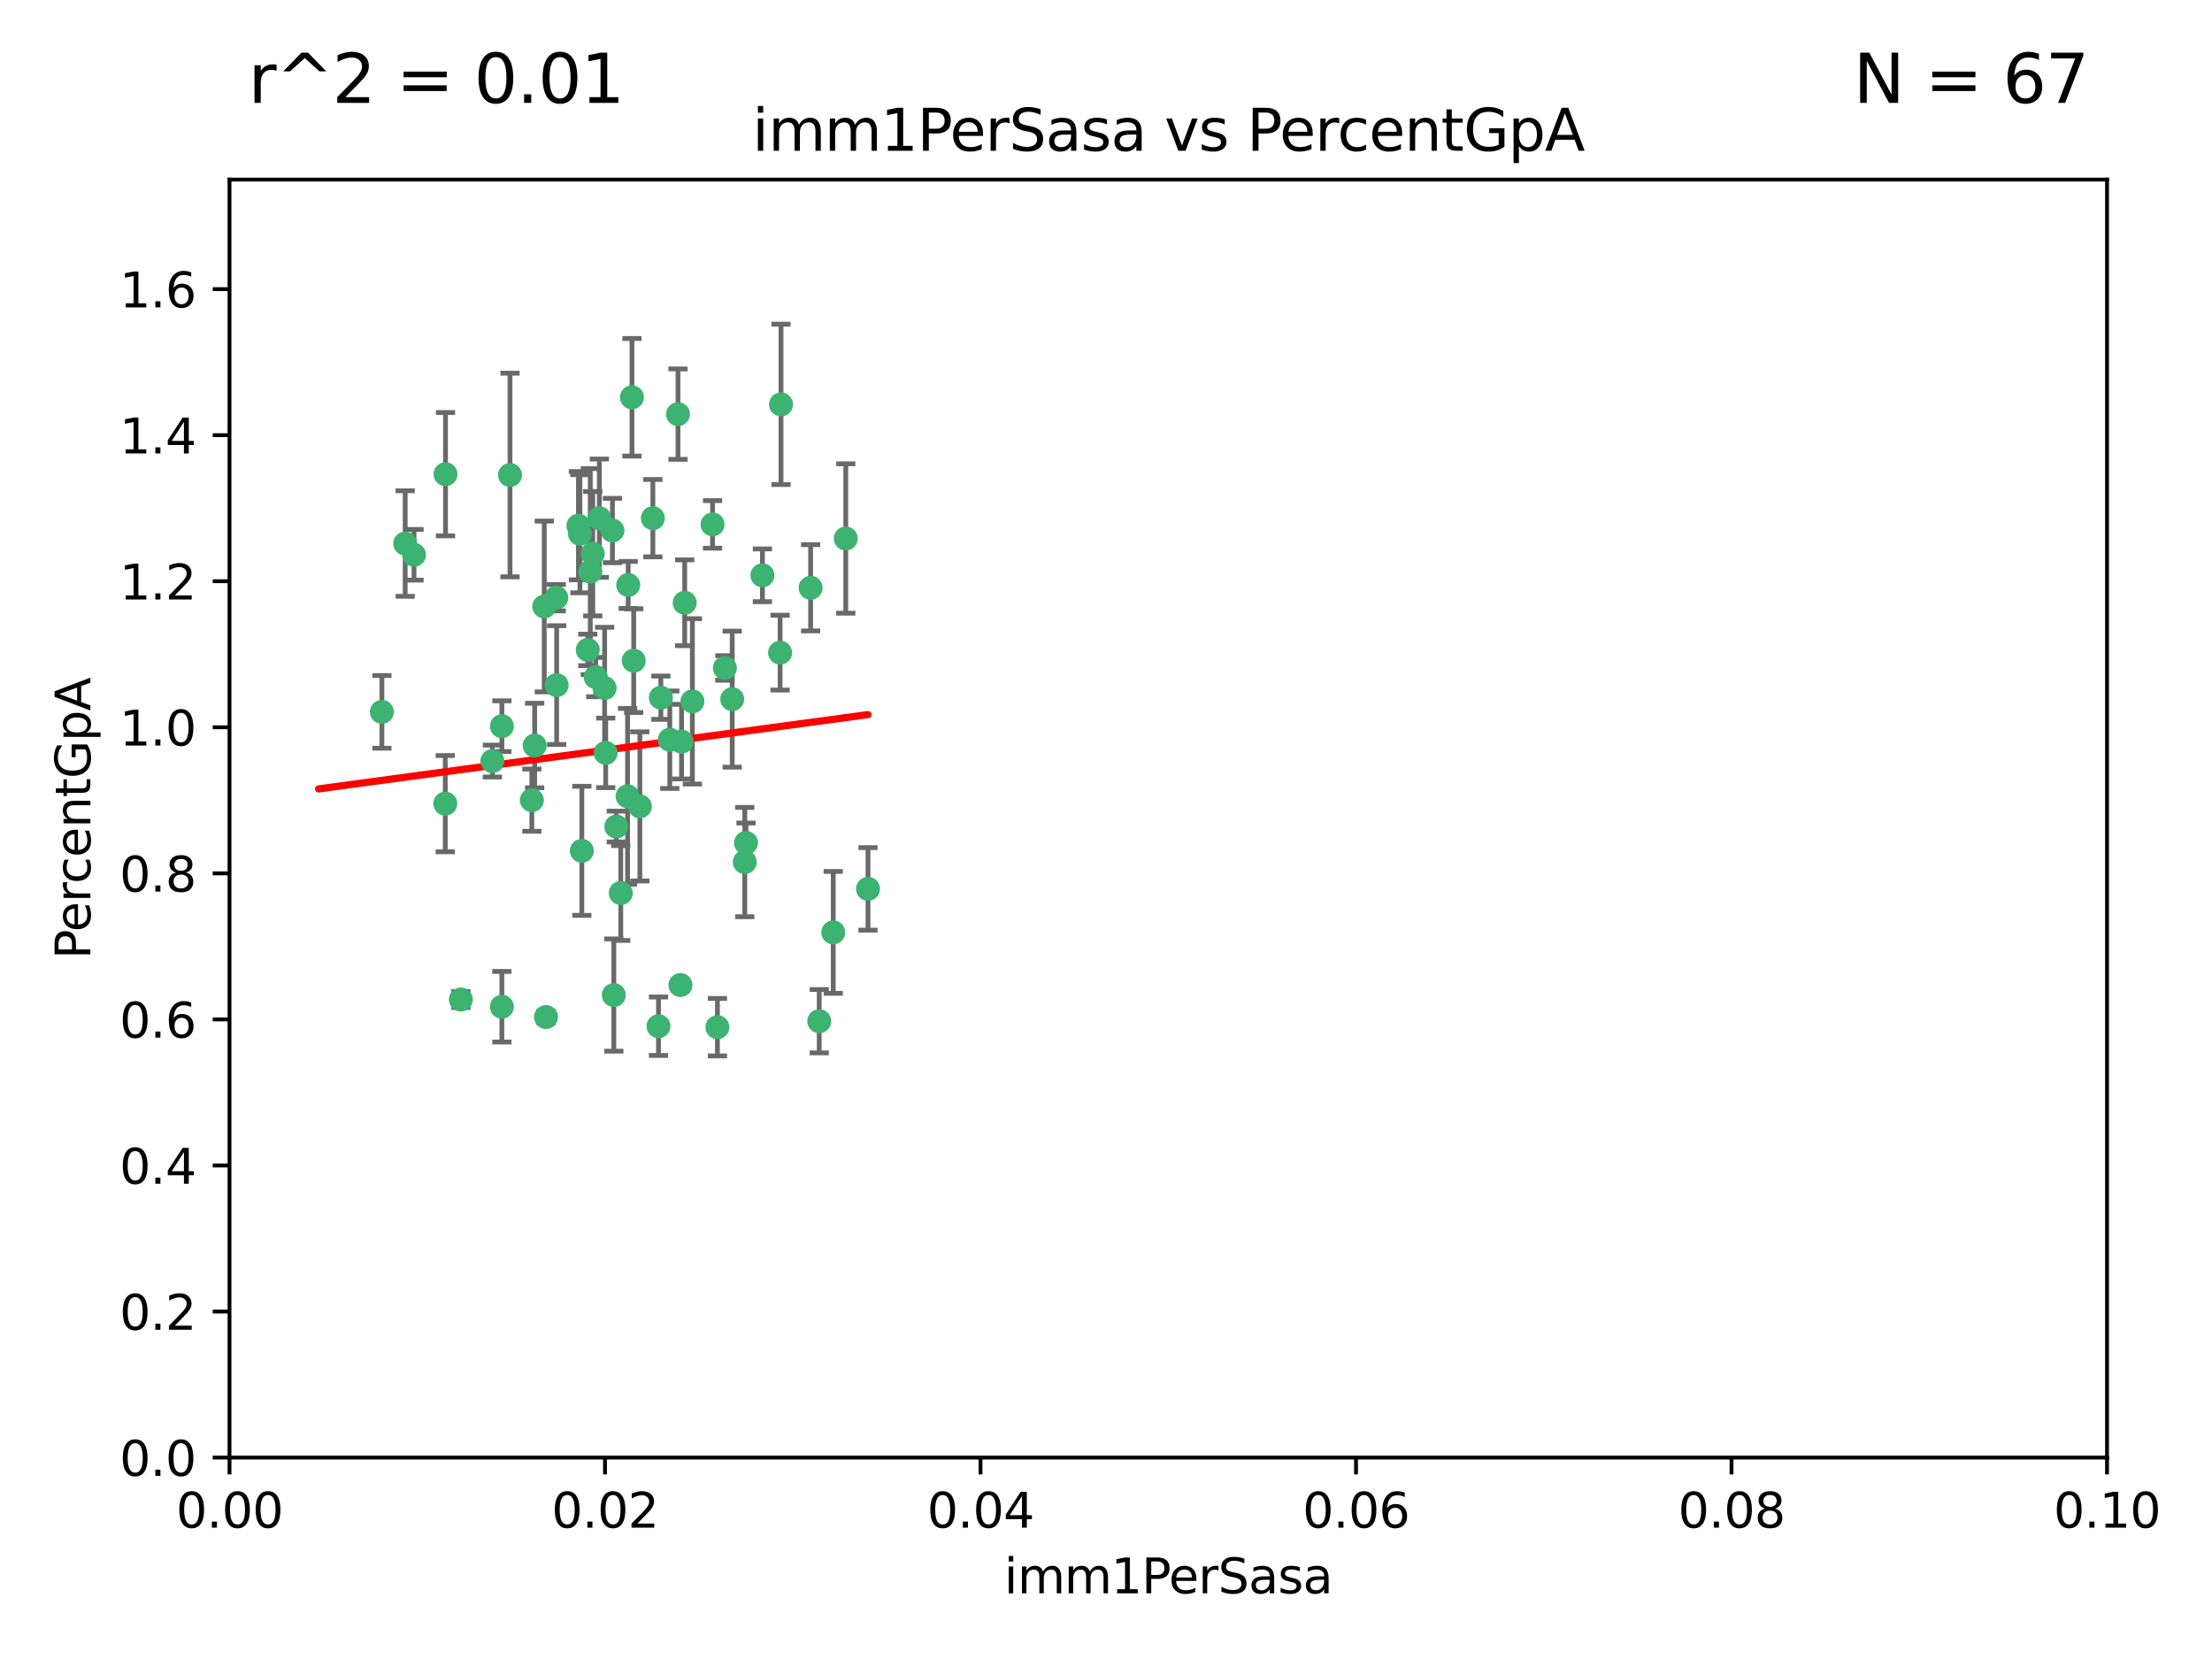 <?xml version="1.0" encoding="utf-8" standalone="no"?>
<!DOCTYPE svg PUBLIC "-//W3C//DTD SVG 1.1//EN"
  "http://www.w3.org/Graphics/SVG/1.1/DTD/svg11.dtd">
<svg xmlns:xlink="http://www.w3.org/1999/xlink" width="460.8pt" height="345.6pt" viewBox="0 0 460.8 345.6" xmlns="http://www.w3.org/2000/svg" version="1.1">
 <defs>
  <style type="text/css">*{stroke-linejoin: round; stroke-linecap: butt}</style>
 </defs>
 <g id="figure_1">
  <g id="patch_1">
   <path d="M 0 345.6 
L 460.8 345.6 
L 460.8 0 
L 0 0 
z
" style="fill: #ffffff"/>
  </g>
  <g id="axes_1">
   <g id="patch_2">
    <path d="M 47.81 303.64 
L 438.93 303.64 
L 438.93 37.411 
L 47.81 37.411 
z
" style="fill: #ffffff"/>
   </g>
   <g id="PathCollection_1">
    <defs>
     <path id="mcd686a7ffd" d="M 0 1.118 
C 0.297 1.118 0.581 1 0.791 0.791 
C 1 0.581 1.118 0.297 1.118 0 
C 1.118 -0.297 1 -0.581 0.791 -0.791 
C 0.581 -1 0.297 -1.118 0 -1.118 
C -0.297 -1.118 -0.581 -1 -0.791 -0.791 
C -1 -0.581 -1.118 -0.297 -1.118 0 
C -1.118 0.297 -1 0.581 -0.791 0.791 
C -0.581 1 -0.297 1.118 0 1.118 
z
" style="stroke: #3cb371"/>
    </defs>
    <g clip-path="url(#p3fa2cc5074)">
     <use xlink:href="#mcd686a7ffd" x="86.246" y="115.568" style="fill: #3cb371; stroke: #3cb371"/>
     <use xlink:href="#mcd686a7ffd" x="84.409" y="113.232" style="fill: #3cb371; stroke: #3cb371"/>
     <use xlink:href="#mcd686a7ffd" x="136.002" y="107.943" style="fill: #3cb371; stroke: #3cb371"/>
     <use xlink:href="#mcd686a7ffd" x="92.809" y="98.781" style="fill: #3cb371; stroke: #3cb371"/>
     <use xlink:href="#mcd686a7ffd" x="113.381" y="126.342" style="fill: #3cb371; stroke: #3cb371"/>
     <use xlink:href="#mcd686a7ffd" x="122.967" y="119.082" style="fill: #3cb371; stroke: #3cb371"/>
     <use xlink:href="#mcd686a7ffd" x="125.956" y="143.336" style="fill: #3cb371; stroke: #3cb371"/>
     <use xlink:href="#mcd686a7ffd" x="104.553" y="151.274" style="fill: #3cb371; stroke: #3cb371"/>
     <use xlink:href="#mcd686a7ffd" x="120.499" y="109.513" style="fill: #3cb371; stroke: #3cb371"/>
     <use xlink:href="#mcd686a7ffd" x="124.099" y="141.043" style="fill: #3cb371; stroke: #3cb371"/>
     <use xlink:href="#mcd686a7ffd" x="110.793" y="166.685" style="fill: #3cb371; stroke: #3cb371"/>
     <use xlink:href="#mcd686a7ffd" x="115.875" y="124.513" style="fill: #3cb371; stroke: #3cb371"/>
     <use xlink:href="#mcd686a7ffd" x="122.442" y="135.386" style="fill: #3cb371; stroke: #3cb371"/>
     <use xlink:href="#mcd686a7ffd" x="106.242" y="98.955" style="fill: #3cb371; stroke: #3cb371"/>
     <use xlink:href="#mcd686a7ffd" x="132.012" y="137.629" style="fill: #3cb371; stroke: #3cb371"/>
     <use xlink:href="#mcd686a7ffd" x="113.744" y="211.864" style="fill: #3cb371; stroke: #3cb371"/>
     <use xlink:href="#mcd686a7ffd" x="124.854" y="107.949" style="fill: #3cb371; stroke: #3cb371"/>
     <use xlink:href="#mcd686a7ffd" x="92.757" y="167.417" style="fill: #3cb371; stroke: #3cb371"/>
     <use xlink:href="#mcd686a7ffd" x="130.866" y="121.859" style="fill: #3cb371; stroke: #3cb371"/>
     <use xlink:href="#mcd686a7ffd" x="141.24" y="86.272" style="fill: #3cb371; stroke: #3cb371"/>
     <use xlink:href="#mcd686a7ffd" x="133.296" y="167.984" style="fill: #3cb371; stroke: #3cb371"/>
     <use xlink:href="#mcd686a7ffd" x="168.868" y="122.444" style="fill: #3cb371; stroke: #3cb371"/>
     <use xlink:href="#mcd686a7ffd" x="123.484" y="115.347" style="fill: #3cb371; stroke: #3cb371"/>
     <use xlink:href="#mcd686a7ffd" x="127.585" y="110.514" style="fill: #3cb371; stroke: #3cb371"/>
     <use xlink:href="#mcd686a7ffd" x="148.437" y="109.239" style="fill: #3cb371; stroke: #3cb371"/>
     <use xlink:href="#mcd686a7ffd" x="130.736" y="165.873" style="fill: #3cb371; stroke: #3cb371"/>
     <use xlink:href="#mcd686a7ffd" x="96.012" y="208.215" style="fill: #3cb371; stroke: #3cb371"/>
     <use xlink:href="#mcd686a7ffd" x="137.67" y="145.341" style="fill: #3cb371; stroke: #3cb371"/>
     <use xlink:href="#mcd686a7ffd" x="149.45" y="213.979" style="fill: #3cb371; stroke: #3cb371"/>
     <use xlink:href="#mcd686a7ffd" x="127.872" y="207.286" style="fill: #3cb371; stroke: #3cb371"/>
     <use xlink:href="#mcd686a7ffd" x="142.635" y="125.569" style="fill: #3cb371; stroke: #3cb371"/>
     <use xlink:href="#mcd686a7ffd" x="139.529" y="154.097" style="fill: #3cb371; stroke: #3cb371"/>
     <use xlink:href="#mcd686a7ffd" x="120.813" y="111.192" style="fill: #3cb371; stroke: #3cb371"/>
     <use xlink:href="#mcd686a7ffd" x="158.825" y="119.843" style="fill: #3cb371; stroke: #3cb371"/>
     <use xlink:href="#mcd686a7ffd" x="115.962" y="142.72" style="fill: #3cb371; stroke: #3cb371"/>
     <use xlink:href="#mcd686a7ffd" x="102.566" y="158.542" style="fill: #3cb371; stroke: #3cb371"/>
     <use xlink:href="#mcd686a7ffd" x="152.533" y="145.644" style="fill: #3cb371; stroke: #3cb371"/>
     <use xlink:href="#mcd686a7ffd" x="141.979" y="154.498" style="fill: #3cb371; stroke: #3cb371"/>
     <use xlink:href="#mcd686a7ffd" x="137.177" y="213.781" style="fill: #3cb371; stroke: #3cb371"/>
     <use xlink:href="#mcd686a7ffd" x="131.646" y="82.766" style="fill: #3cb371; stroke: #3cb371"/>
     <use xlink:href="#mcd686a7ffd" x="144.236" y="146.106" style="fill: #3cb371; stroke: #3cb371"/>
     <use xlink:href="#mcd686a7ffd" x="162.509" y="135.958" style="fill: #3cb371; stroke: #3cb371"/>
     <use xlink:href="#mcd686a7ffd" x="170.659" y="212.733" style="fill: #3cb371; stroke: #3cb371"/>
     <use xlink:href="#mcd686a7ffd" x="155.405" y="175.59" style="fill: #3cb371; stroke: #3cb371"/>
     <use xlink:href="#mcd686a7ffd" x="79.555" y="148.297" style="fill: #3cb371; stroke: #3cb371"/>
     <use xlink:href="#mcd686a7ffd" x="128.385" y="172.188" style="fill: #3cb371; stroke: #3cb371"/>
     <use xlink:href="#mcd686a7ffd" x="141.751" y="205.202" style="fill: #3cb371; stroke: #3cb371"/>
     <use xlink:href="#mcd686a7ffd" x="176.19" y="112.178" style="fill: #3cb371; stroke: #3cb371"/>
     <use xlink:href="#mcd686a7ffd" x="129.315" y="186.034" style="fill: #3cb371; stroke: #3cb371"/>
     <use xlink:href="#mcd686a7ffd" x="162.698" y="84.238" style="fill: #3cb371; stroke: #3cb371"/>
     <use xlink:href="#mcd686a7ffd" x="111.378" y="155.307" style="fill: #3cb371; stroke: #3cb371"/>
     <use xlink:href="#mcd686a7ffd" x="180.817" y="185.169" style="fill: #3cb371; stroke: #3cb371"/>
     <use xlink:href="#mcd686a7ffd" x="121.206" y="177.24" style="fill: #3cb371; stroke: #3cb371"/>
     <use xlink:href="#mcd686a7ffd" x="126.179" y="156.841" style="fill: #3cb371; stroke: #3cb371"/>
     <use xlink:href="#mcd686a7ffd" x="155.151" y="179.582" style="fill: #3cb371; stroke: #3cb371"/>
     <use xlink:href="#mcd686a7ffd" x="151.002" y="139.145" style="fill: #3cb371; stroke: #3cb371"/>
     <use xlink:href="#mcd686a7ffd" x="104.549" y="209.723" style="fill: #3cb371; stroke: #3cb371"/>
     <use xlink:href="#mcd686a7ffd" x="173.578" y="194.231" style="fill: #3cb371; stroke: #3cb371"/>
    </g>
   </g>
   <g id="matplotlib.axis_1">
    <g id="xtick_1">
     <g id="line2d_1">
      <defs>
       <path id="m93acaf9ac4" d="M 0 0 
L 0 3.5 
" style="stroke: #000000; stroke-width: 0.8"/>
      </defs>
      <g>
       <use xlink:href="#m93acaf9ac4" x="47.81" y="303.64" style="stroke: #000000; stroke-width: 0.8"/>
      </g>
     </g>
     <g id="text_1">
      <!-- 0.00 -->
      <g transform="translate(36.677 318.238)scale(0.1 -0.1)">
       <defs>
        <path id="DejaVuSans-30" d="M 2034 4250 
Q 1547 4250 1301 3770 
Q 1056 3291 1056 2328 
Q 1056 1369 1301 889 
Q 1547 409 2034 409 
Q 2525 409 2770 889 
Q 3016 1369 3016 2328 
Q 3016 3291 2770 3770 
Q 2525 4250 2034 4250 
z
M 2034 4750 
Q 2819 4750 3233 4129 
Q 3647 3509 3647 2328 
Q 3647 1150 3233 529 
Q 2819 -91 2034 -91 
Q 1250 -91 836 529 
Q 422 1150 422 2328 
Q 422 3509 836 4129 
Q 1250 4750 2034 4750 
z
" transform="scale(0.016)"/>
        <path id="DejaVuSans-2e" d="M 684 794 
L 1344 794 
L 1344 0 
L 684 0 
L 684 794 
z
" transform="scale(0.016)"/>
       </defs>
       <use xlink:href="#DejaVuSans-30"/>
       <use xlink:href="#DejaVuSans-2e" x="63.623"/>
       <use xlink:href="#DejaVuSans-30" x="95.41"/>
       <use xlink:href="#DejaVuSans-30" x="159.033"/>
      </g>
     </g>
    </g>
    <g id="xtick_2">
     <g id="line2d_2">
      <g>
       <use xlink:href="#m93acaf9ac4" x="126.034" y="303.64" style="stroke: #000000; stroke-width: 0.8"/>
      </g>
     </g>
     <g id="text_2">
      <!-- 0.02 -->
      <g transform="translate(114.901 318.238)scale(0.1 -0.1)">
       <defs>
        <path id="DejaVuSans-32" d="M 1228 531 
L 3431 531 
L 3431 0 
L 469 0 
L 469 531 
Q 828 903 1448 1529 
Q 2069 2156 2228 2338 
Q 2531 2678 2651 2914 
Q 2772 3150 2772 3378 
Q 2772 3750 2511 3984 
Q 2250 4219 1831 4219 
Q 1534 4219 1204 4116 
Q 875 4013 500 3803 
L 500 4441 
Q 881 4594 1212 4672 
Q 1544 4750 1819 4750 
Q 2544 4750 2975 4387 
Q 3406 4025 3406 3419 
Q 3406 3131 3298 2873 
Q 3191 2616 2906 2266 
Q 2828 2175 2409 1742 
Q 1991 1309 1228 531 
z
" transform="scale(0.016)"/>
       </defs>
       <use xlink:href="#DejaVuSans-30"/>
       <use xlink:href="#DejaVuSans-2e" x="63.623"/>
       <use xlink:href="#DejaVuSans-30" x="95.41"/>
       <use xlink:href="#DejaVuSans-32" x="159.033"/>
      </g>
     </g>
    </g>
    <g id="xtick_3">
     <g id="line2d_3">
      <g>
       <use xlink:href="#m93acaf9ac4" x="204.258" y="303.64" style="stroke: #000000; stroke-width: 0.8"/>
      </g>
     </g>
     <g id="text_3">
      <!-- 0.04 -->
      <g transform="translate(193.125 318.238)scale(0.1 -0.1)">
       <defs>
        <path id="DejaVuSans-34" d="M 2419 4116 
L 825 1625 
L 2419 1625 
L 2419 4116 
z
M 2253 4666 
L 3047 4666 
L 3047 1625 
L 3713 1625 
L 3713 1100 
L 3047 1100 
L 3047 0 
L 2419 0 
L 2419 1100 
L 313 1100 
L 313 1709 
L 2253 4666 
z
" transform="scale(0.016)"/>
       </defs>
       <use xlink:href="#DejaVuSans-30"/>
       <use xlink:href="#DejaVuSans-2e" x="63.623"/>
       <use xlink:href="#DejaVuSans-30" x="95.41"/>
       <use xlink:href="#DejaVuSans-34" x="159.033"/>
      </g>
     </g>
    </g>
    <g id="xtick_4">
     <g id="line2d_4">
      <g>
       <use xlink:href="#m93acaf9ac4" x="282.482" y="303.64" style="stroke: #000000; stroke-width: 0.8"/>
      </g>
     </g>
     <g id="text_4">
      <!-- 0.06 -->
      <g transform="translate(271.349 318.238)scale(0.1 -0.1)">
       <defs>
        <path id="DejaVuSans-36" d="M 2113 2584 
Q 1688 2584 1439 2293 
Q 1191 2003 1191 1497 
Q 1191 994 1439 701 
Q 1688 409 2113 409 
Q 2538 409 2786 701 
Q 3034 994 3034 1497 
Q 3034 2003 2786 2293 
Q 2538 2584 2113 2584 
z
M 3366 4563 
L 3366 3988 
Q 3128 4100 2886 4159 
Q 2644 4219 2406 4219 
Q 1781 4219 1451 3797 
Q 1122 3375 1075 2522 
Q 1259 2794 1537 2939 
Q 1816 3084 2150 3084 
Q 2853 3084 3261 2657 
Q 3669 2231 3669 1497 
Q 3669 778 3244 343 
Q 2819 -91 2113 -91 
Q 1303 -91 875 529 
Q 447 1150 447 2328 
Q 447 3434 972 4092 
Q 1497 4750 2381 4750 
Q 2619 4750 2861 4703 
Q 3103 4656 3366 4563 
z
" transform="scale(0.016)"/>
       </defs>
       <use xlink:href="#DejaVuSans-30"/>
       <use xlink:href="#DejaVuSans-2e" x="63.623"/>
       <use xlink:href="#DejaVuSans-30" x="95.41"/>
       <use xlink:href="#DejaVuSans-36" x="159.033"/>
      </g>
     </g>
    </g>
    <g id="xtick_5">
     <g id="line2d_5">
      <g>
       <use xlink:href="#m93acaf9ac4" x="360.706" y="303.64" style="stroke: #000000; stroke-width: 0.8"/>
      </g>
     </g>
     <g id="text_5">
      <!-- 0.08 -->
      <g transform="translate(349.573 318.238)scale(0.1 -0.1)">
       <defs>
        <path id="DejaVuSans-38" d="M 2034 2216 
Q 1584 2216 1326 1975 
Q 1069 1734 1069 1313 
Q 1069 891 1326 650 
Q 1584 409 2034 409 
Q 2484 409 2743 651 
Q 3003 894 3003 1313 
Q 3003 1734 2745 1975 
Q 2488 2216 2034 2216 
z
M 1403 2484 
Q 997 2584 770 2862 
Q 544 3141 544 3541 
Q 544 4100 942 4425 
Q 1341 4750 2034 4750 
Q 2731 4750 3128 4425 
Q 3525 4100 3525 3541 
Q 3525 3141 3298 2862 
Q 3072 2584 2669 2484 
Q 3125 2378 3379 2068 
Q 3634 1759 3634 1313 
Q 3634 634 3220 271 
Q 2806 -91 2034 -91 
Q 1263 -91 848 271 
Q 434 634 434 1313 
Q 434 1759 690 2068 
Q 947 2378 1403 2484 
z
M 1172 3481 
Q 1172 3119 1398 2916 
Q 1625 2713 2034 2713 
Q 2441 2713 2670 2916 
Q 2900 3119 2900 3481 
Q 2900 3844 2670 4047 
Q 2441 4250 2034 4250 
Q 1625 4250 1398 4047 
Q 1172 3844 1172 3481 
z
" transform="scale(0.016)"/>
       </defs>
       <use xlink:href="#DejaVuSans-30"/>
       <use xlink:href="#DejaVuSans-2e" x="63.623"/>
       <use xlink:href="#DejaVuSans-30" x="95.41"/>
       <use xlink:href="#DejaVuSans-38" x="159.033"/>
      </g>
     </g>
    </g>
    <g id="xtick_6">
     <g id="line2d_6">
      <g>
       <use xlink:href="#m93acaf9ac4" x="438.93" y="303.64" style="stroke: #000000; stroke-width: 0.8"/>
      </g>
     </g>
     <g id="text_6">
      <!-- 0.10 -->
      <g transform="translate(427.797 318.238)scale(0.1 -0.1)">
       <defs>
        <path id="DejaVuSans-31" d="M 794 531 
L 1825 531 
L 1825 4091 
L 703 3866 
L 703 4441 
L 1819 4666 
L 2450 4666 
L 2450 531 
L 3481 531 
L 3481 0 
L 794 0 
L 794 531 
z
" transform="scale(0.016)"/>
       </defs>
       <use xlink:href="#DejaVuSans-30"/>
       <use xlink:href="#DejaVuSans-2e" x="63.623"/>
       <use xlink:href="#DejaVuSans-31" x="95.41"/>
       <use xlink:href="#DejaVuSans-30" x="159.033"/>
      </g>
     </g>
    </g>
    <g id="text_7">
     <!-- imm1PerSasa -->
     <g transform="translate(209.186 331.917)scale(0.1 -0.1)">
      <defs>
       <path id="DejaVuSans-69" d="M 603 3500 
L 1178 3500 
L 1178 0 
L 603 0 
L 603 3500 
z
M 603 4863 
L 1178 4863 
L 1178 4134 
L 603 4134 
L 603 4863 
z
" transform="scale(0.016)"/>
       <path id="DejaVuSans-6d" d="M 3328 2828 
Q 3544 3216 3844 3400 
Q 4144 3584 4550 3584 
Q 5097 3584 5394 3201 
Q 5691 2819 5691 2113 
L 5691 0 
L 5113 0 
L 5113 2094 
Q 5113 2597 4934 2840 
Q 4756 3084 4391 3084 
Q 3944 3084 3684 2787 
Q 3425 2491 3425 1978 
L 3425 0 
L 2847 0 
L 2847 2094 
Q 2847 2600 2669 2842 
Q 2491 3084 2119 3084 
Q 1678 3084 1418 2786 
Q 1159 2488 1159 1978 
L 1159 0 
L 581 0 
L 581 3500 
L 1159 3500 
L 1159 2956 
Q 1356 3278 1631 3431 
Q 1906 3584 2284 3584 
Q 2666 3584 2933 3390 
Q 3200 3197 3328 2828 
z
" transform="scale(0.016)"/>
       <path id="DejaVuSans-50" d="M 1259 4147 
L 1259 2394 
L 2053 2394 
Q 2494 2394 2734 2622 
Q 2975 2850 2975 3272 
Q 2975 3691 2734 3919 
Q 2494 4147 2053 4147 
L 1259 4147 
z
M 628 4666 
L 2053 4666 
Q 2838 4666 3239 4311 
Q 3641 3956 3641 3272 
Q 3641 2581 3239 2228 
Q 2838 1875 2053 1875 
L 1259 1875 
L 1259 0 
L 628 0 
L 628 4666 
z
" transform="scale(0.016)"/>
       <path id="DejaVuSans-65" d="M 3597 1894 
L 3597 1613 
L 953 1613 
Q 991 1019 1311 708 
Q 1631 397 2203 397 
Q 2534 397 2845 478 
Q 3156 559 3463 722 
L 3463 178 
Q 3153 47 2828 -22 
Q 2503 -91 2169 -91 
Q 1331 -91 842 396 
Q 353 884 353 1716 
Q 353 2575 817 3079 
Q 1281 3584 2069 3584 
Q 2775 3584 3186 3129 
Q 3597 2675 3597 1894 
z
M 3022 2063 
Q 3016 2534 2758 2815 
Q 2500 3097 2075 3097 
Q 1594 3097 1305 2825 
Q 1016 2553 972 2059 
L 3022 2063 
z
" transform="scale(0.016)"/>
       <path id="DejaVuSans-72" d="M 2631 2963 
Q 2534 3019 2420 3045 
Q 2306 3072 2169 3072 
Q 1681 3072 1420 2755 
Q 1159 2438 1159 1844 
L 1159 0 
L 581 0 
L 581 3500 
L 1159 3500 
L 1159 2956 
Q 1341 3275 1631 3429 
Q 1922 3584 2338 3584 
Q 2397 3584 2469 3576 
Q 2541 3569 2628 3553 
L 2631 2963 
z
" transform="scale(0.016)"/>
       <path id="DejaVuSans-53" d="M 3425 4513 
L 3425 3897 
Q 3066 4069 2747 4153 
Q 2428 4238 2131 4238 
Q 1616 4238 1336 4038 
Q 1056 3838 1056 3469 
Q 1056 3159 1242 3001 
Q 1428 2844 1947 2747 
L 2328 2669 
Q 3034 2534 3370 2195 
Q 3706 1856 3706 1288 
Q 3706 609 3251 259 
Q 2797 -91 1919 -91 
Q 1588 -91 1214 -16 
Q 841 59 441 206 
L 441 856 
Q 825 641 1194 531 
Q 1563 422 1919 422 
Q 2459 422 2753 634 
Q 3047 847 3047 1241 
Q 3047 1584 2836 1778 
Q 2625 1972 2144 2069 
L 1759 2144 
Q 1053 2284 737 2584 
Q 422 2884 422 3419 
Q 422 4038 858 4394 
Q 1294 4750 2059 4750 
Q 2388 4750 2728 4690 
Q 3069 4631 3425 4513 
z
" transform="scale(0.016)"/>
       <path id="DejaVuSans-61" d="M 2194 1759 
Q 1497 1759 1228 1600 
Q 959 1441 959 1056 
Q 959 750 1161 570 
Q 1363 391 1709 391 
Q 2188 391 2477 730 
Q 2766 1069 2766 1631 
L 2766 1759 
L 2194 1759 
z
M 3341 1997 
L 3341 0 
L 2766 0 
L 2766 531 
Q 2569 213 2275 61 
Q 1981 -91 1556 -91 
Q 1019 -91 701 211 
Q 384 513 384 1019 
Q 384 1609 779 1909 
Q 1175 2209 1959 2209 
L 2766 2209 
L 2766 2266 
Q 2766 2663 2505 2880 
Q 2244 3097 1772 3097 
Q 1472 3097 1187 3025 
Q 903 2953 641 2809 
L 641 3341 
Q 956 3463 1253 3523 
Q 1550 3584 1831 3584 
Q 2591 3584 2966 3190 
Q 3341 2797 3341 1997 
z
" transform="scale(0.016)"/>
       <path id="DejaVuSans-73" d="M 2834 3397 
L 2834 2853 
Q 2591 2978 2328 3040 
Q 2066 3103 1784 3103 
Q 1356 3103 1142 2972 
Q 928 2841 928 2578 
Q 928 2378 1081 2264 
Q 1234 2150 1697 2047 
L 1894 2003 
Q 2506 1872 2764 1633 
Q 3022 1394 3022 966 
Q 3022 478 2636 193 
Q 2250 -91 1575 -91 
Q 1294 -91 989 -36 
Q 684 19 347 128 
L 347 722 
Q 666 556 975 473 
Q 1284 391 1588 391 
Q 1994 391 2212 530 
Q 2431 669 2431 922 
Q 2431 1156 2273 1281 
Q 2116 1406 1581 1522 
L 1381 1569 
Q 847 1681 609 1914 
Q 372 2147 372 2553 
Q 372 3047 722 3315 
Q 1072 3584 1716 3584 
Q 2034 3584 2315 3537 
Q 2597 3491 2834 3397 
z
" transform="scale(0.016)"/>
      </defs>
      <use xlink:href="#DejaVuSans-69"/>
      <use xlink:href="#DejaVuSans-6d" x="27.783"/>
      <use xlink:href="#DejaVuSans-6d" x="125.195"/>
      <use xlink:href="#DejaVuSans-31" x="222.607"/>
      <use xlink:href="#DejaVuSans-50" x="286.23"/>
      <use xlink:href="#DejaVuSans-65" x="342.908"/>
      <use xlink:href="#DejaVuSans-72" x="404.432"/>
      <use xlink:href="#DejaVuSans-53" x="445.545"/>
      <use xlink:href="#DejaVuSans-61" x="509.021"/>
      <use xlink:href="#DejaVuSans-73" x="570.301"/>
      <use xlink:href="#DejaVuSans-61" x="622.4"/>
     </g>
    </g>
   </g>
   <g id="matplotlib.axis_2">
    <g id="ytick_1">
     <g id="line2d_7">
      <defs>
       <path id="ma8567b07a9" d="M 0 0 
L -3.5 0 
" style="stroke: #000000; stroke-width: 0.8"/>
      </defs>
      <g>
       <use xlink:href="#ma8567b07a9" x="47.81" y="303.64" style="stroke: #000000; stroke-width: 0.8"/>
      </g>
     </g>
     <g id="text_8">
      <!-- 0.0 -->
      <g transform="translate(24.907 307.439)scale(0.1 -0.1)">
       <use xlink:href="#DejaVuSans-30"/>
       <use xlink:href="#DejaVuSans-2e" x="63.623"/>
       <use xlink:href="#DejaVuSans-30" x="95.41"/>
      </g>
     </g>
    </g>
    <g id="ytick_2">
     <g id="line2d_8">
      <g>
       <use xlink:href="#ma8567b07a9" x="47.81" y="273.214" style="stroke: #000000; stroke-width: 0.8"/>
      </g>
     </g>
     <g id="text_9">
      <!-- 0.2 -->
      <g transform="translate(24.907 277.013)scale(0.1 -0.1)">
       <use xlink:href="#DejaVuSans-30"/>
       <use xlink:href="#DejaVuSans-2e" x="63.623"/>
       <use xlink:href="#DejaVuSans-32" x="95.41"/>
      </g>
     </g>
    </g>
    <g id="ytick_3">
     <g id="line2d_9">
      <g>
       <use xlink:href="#ma8567b07a9" x="47.81" y="242.788" style="stroke: #000000; stroke-width: 0.8"/>
      </g>
     </g>
     <g id="text_10">
      <!-- 0.4 -->
      <g transform="translate(24.907 246.587)scale(0.1 -0.1)">
       <use xlink:href="#DejaVuSans-30"/>
       <use xlink:href="#DejaVuSans-2e" x="63.623"/>
       <use xlink:href="#DejaVuSans-34" x="95.41"/>
      </g>
     </g>
    </g>
    <g id="ytick_4">
     <g id="line2d_10">
      <g>
       <use xlink:href="#ma8567b07a9" x="47.81" y="212.362" style="stroke: #000000; stroke-width: 0.8"/>
      </g>
     </g>
     <g id="text_11">
      <!-- 0.6 -->
      <g transform="translate(24.907 216.161)scale(0.1 -0.1)">
       <use xlink:href="#DejaVuSans-30"/>
       <use xlink:href="#DejaVuSans-2e" x="63.623"/>
       <use xlink:href="#DejaVuSans-36" x="95.41"/>
      </g>
     </g>
    </g>
    <g id="ytick_5">
     <g id="line2d_11">
      <g>
       <use xlink:href="#ma8567b07a9" x="47.81" y="181.935" style="stroke: #000000; stroke-width: 0.8"/>
      </g>
     </g>
     <g id="text_12">
      <!-- 0.8 -->
      <g transform="translate(24.907 185.735)scale(0.1 -0.1)">
       <use xlink:href="#DejaVuSans-30"/>
       <use xlink:href="#DejaVuSans-2e" x="63.623"/>
       <use xlink:href="#DejaVuSans-38" x="95.41"/>
      </g>
     </g>
    </g>
    <g id="ytick_6">
     <g id="line2d_12">
      <g>
       <use xlink:href="#ma8567b07a9" x="47.81" y="151.509" style="stroke: #000000; stroke-width: 0.8"/>
      </g>
     </g>
     <g id="text_13">
      <!-- 1.0 -->
      <g transform="translate(24.907 155.308)scale(0.1 -0.1)">
       <use xlink:href="#DejaVuSans-31"/>
       <use xlink:href="#DejaVuSans-2e" x="63.623"/>
       <use xlink:href="#DejaVuSans-30" x="95.41"/>
      </g>
     </g>
    </g>
    <g id="ytick_7">
     <g id="line2d_13">
      <g>
       <use xlink:href="#ma8567b07a9" x="47.81" y="121.083" style="stroke: #000000; stroke-width: 0.8"/>
      </g>
     </g>
     <g id="text_14">
      <!-- 1.2 -->
      <g transform="translate(24.907 124.882)scale(0.1 -0.1)">
       <use xlink:href="#DejaVuSans-31"/>
       <use xlink:href="#DejaVuSans-2e" x="63.623"/>
       <use xlink:href="#DejaVuSans-32" x="95.41"/>
      </g>
     </g>
    </g>
    <g id="ytick_8">
     <g id="line2d_14">
      <g>
       <use xlink:href="#ma8567b07a9" x="47.81" y="90.657" style="stroke: #000000; stroke-width: 0.8"/>
      </g>
     </g>
     <g id="text_15">
      <!-- 1.4 -->
      <g transform="translate(24.907 94.456)scale(0.1 -0.1)">
       <use xlink:href="#DejaVuSans-31"/>
       <use xlink:href="#DejaVuSans-2e" x="63.623"/>
       <use xlink:href="#DejaVuSans-34" x="95.41"/>
      </g>
     </g>
    </g>
    <g id="ytick_9">
     <g id="line2d_15">
      <g>
       <use xlink:href="#ma8567b07a9" x="47.81" y="60.231" style="stroke: #000000; stroke-width: 0.8"/>
      </g>
     </g>
     <g id="text_16">
      <!-- 1.6 -->
      <g transform="translate(24.907 64.03)scale(0.1 -0.1)">
       <use xlink:href="#DejaVuSans-31"/>
       <use xlink:href="#DejaVuSans-2e" x="63.623"/>
       <use xlink:href="#DejaVuSans-36" x="95.41"/>
      </g>
     </g>
    </g>
    <g id="text_17">
     <!-- PercentGpA -->
     <g transform="translate(18.827 199.802)rotate(-90)scale(0.1 -0.1)">
      <defs>
       <path id="DejaVuSans-63" d="M 3122 3366 
L 3122 2828 
Q 2878 2963 2633 3030 
Q 2388 3097 2138 3097 
Q 1578 3097 1268 2742 
Q 959 2388 959 1747 
Q 959 1106 1268 751 
Q 1578 397 2138 397 
Q 2388 397 2633 464 
Q 2878 531 3122 666 
L 3122 134 
Q 2881 22 2623 -34 
Q 2366 -91 2075 -91 
Q 1284 -91 818 406 
Q 353 903 353 1747 
Q 353 2603 823 3093 
Q 1294 3584 2113 3584 
Q 2378 3584 2631 3529 
Q 2884 3475 3122 3366 
z
" transform="scale(0.016)"/>
       <path id="DejaVuSans-6e" d="M 3513 2113 
L 3513 0 
L 2938 0 
L 2938 2094 
Q 2938 2591 2744 2837 
Q 2550 3084 2163 3084 
Q 1697 3084 1428 2787 
Q 1159 2491 1159 1978 
L 1159 0 
L 581 0 
L 581 3500 
L 1159 3500 
L 1159 2956 
Q 1366 3272 1645 3428 
Q 1925 3584 2291 3584 
Q 2894 3584 3203 3211 
Q 3513 2838 3513 2113 
z
" transform="scale(0.016)"/>
       <path id="DejaVuSans-74" d="M 1172 4494 
L 1172 3500 
L 2356 3500 
L 2356 3053 
L 1172 3053 
L 1172 1153 
Q 1172 725 1289 603 
Q 1406 481 1766 481 
L 2356 481 
L 2356 0 
L 1766 0 
Q 1100 0 847 248 
Q 594 497 594 1153 
L 594 3053 
L 172 3053 
L 172 3500 
L 594 3500 
L 594 4494 
L 1172 4494 
z
" transform="scale(0.016)"/>
       <path id="DejaVuSans-47" d="M 3809 666 
L 3809 1919 
L 2778 1919 
L 2778 2438 
L 4434 2438 
L 4434 434 
Q 4069 175 3628 42 
Q 3188 -91 2688 -91 
Q 1594 -91 976 548 
Q 359 1188 359 2328 
Q 359 3472 976 4111 
Q 1594 4750 2688 4750 
Q 3144 4750 3555 4637 
Q 3966 4525 4313 4306 
L 4313 3634 
Q 3963 3931 3569 4081 
Q 3175 4231 2741 4231 
Q 1884 4231 1454 3753 
Q 1025 3275 1025 2328 
Q 1025 1384 1454 906 
Q 1884 428 2741 428 
Q 3075 428 3337 486 
Q 3600 544 3809 666 
z
" transform="scale(0.016)"/>
       <path id="DejaVuSans-70" d="M 1159 525 
L 1159 -1331 
L 581 -1331 
L 581 3500 
L 1159 3500 
L 1159 2969 
Q 1341 3281 1617 3432 
Q 1894 3584 2278 3584 
Q 2916 3584 3314 3078 
Q 3713 2572 3713 1747 
Q 3713 922 3314 415 
Q 2916 -91 2278 -91 
Q 1894 -91 1617 61 
Q 1341 213 1159 525 
z
M 3116 1747 
Q 3116 2381 2855 2742 
Q 2594 3103 2138 3103 
Q 1681 3103 1420 2742 
Q 1159 2381 1159 1747 
Q 1159 1113 1420 752 
Q 1681 391 2138 391 
Q 2594 391 2855 752 
Q 3116 1113 3116 1747 
z
" transform="scale(0.016)"/>
       <path id="DejaVuSans-41" d="M 2188 4044 
L 1331 1722 
L 3047 1722 
L 2188 4044 
z
M 1831 4666 
L 2547 4666 
L 4325 0 
L 3669 0 
L 3244 1197 
L 1141 1197 
L 716 0 
L 50 0 
L 1831 4666 
z
" transform="scale(0.016)"/>
      </defs>
      <use xlink:href="#DejaVuSans-50"/>
      <use xlink:href="#DejaVuSans-65" x="56.678"/>
      <use xlink:href="#DejaVuSans-72" x="118.201"/>
      <use xlink:href="#DejaVuSans-63" x="157.064"/>
      <use xlink:href="#DejaVuSans-65" x="212.045"/>
      <use xlink:href="#DejaVuSans-6e" x="273.568"/>
      <use xlink:href="#DejaVuSans-74" x="336.947"/>
      <use xlink:href="#DejaVuSans-47" x="376.156"/>
      <use xlink:href="#DejaVuSans-70" x="453.646"/>
      <use xlink:href="#DejaVuSans-41" x="517.123"/>
     </g>
    </g>
   </g>
   <g id="LineCollection_1">
    <path d="M 86.246 120.843 
L 86.246 110.292 
" clip-path="url(#p3fa2cc5074)" style="fill: none; stroke: #696969"/>
    <path d="M 84.409 124.224 
L 84.409 102.241 
" clip-path="url(#p3fa2cc5074)" style="fill: none; stroke: #696969"/>
    <path d="M 136.002 116.002 
L 136.002 99.884 
" clip-path="url(#p3fa2cc5074)" style="fill: none; stroke: #696969"/>
    <path d="M 92.809 111.622 
L 92.809 85.94 
" clip-path="url(#p3fa2cc5074)" style="fill: none; stroke: #696969"/>
    <path d="M 113.381 144.131 
L 113.381 108.553 
" clip-path="url(#p3fa2cc5074)" style="fill: none; stroke: #696969"/>
    <path d="M 122.967 140.54 
L 122.967 97.624 
" clip-path="url(#p3fa2cc5074)" style="fill: none; stroke: #696969"/>
    <path d="M 125.956 155.999 
L 125.956 130.673 
" clip-path="url(#p3fa2cc5074)" style="fill: none; stroke: #696969"/>
    <path d="M 104.553 156.555 
L 104.553 145.993 
" clip-path="url(#p3fa2cc5074)" style="fill: none; stroke: #696969"/>
    <path d="M 120.499 120.79 
L 120.499 98.237 
" clip-path="url(#p3fa2cc5074)" style="fill: none; stroke: #696969"/>
    <path d="M 124.099 145.137 
L 124.099 136.95 
" clip-path="url(#p3fa2cc5074)" style="fill: none; stroke: #696969"/>
    <path d="M 110.793 173.167 
L 110.793 160.202 
" clip-path="url(#p3fa2cc5074)" style="fill: none; stroke: #696969"/>
    <path d="M 115.875 127.259 
L 115.875 121.767 
" clip-path="url(#p3fa2cc5074)" style="fill: none; stroke: #696969"/>
    <path d="M 122.442 138.663 
L 122.442 132.109 
" clip-path="url(#p3fa2cc5074)" style="fill: none; stroke: #696969"/>
    <path d="M 106.242 120.165 
L 106.242 77.745 
" clip-path="url(#p3fa2cc5074)" style="fill: none; stroke: #696969"/>
    <path d="M 132.012 148.436 
L 132.012 126.823 
" clip-path="url(#p3fa2cc5074)" style="fill: none; stroke: #696969"/>
    <path d="M 113.744 213.072 
L 113.744 210.656 
" clip-path="url(#p3fa2cc5074)" style="fill: none; stroke: #696969"/>
    <path d="M 124.854 120.265 
L 124.854 95.634 
" clip-path="url(#p3fa2cc5074)" style="fill: none; stroke: #696969"/>
    <path d="M 92.757 177.442 
L 92.757 157.392 
" clip-path="url(#p3fa2cc5074)" style="fill: none; stroke: #696969"/>
    <path d="M 130.866 126.751 
L 130.866 116.967 
" clip-path="url(#p3fa2cc5074)" style="fill: none; stroke: #696969"/>
    <path d="M 141.24 95.691 
L 141.24 76.852 
" clip-path="url(#p3fa2cc5074)" style="fill: none; stroke: #696969"/>
    <path d="M 133.296 183.521 
L 133.296 152.447 
" clip-path="url(#p3fa2cc5074)" style="fill: none; stroke: #696969"/>
    <path d="M 168.868 131.425 
L 168.868 113.463 
" clip-path="url(#p3fa2cc5074)" style="fill: none; stroke: #696969"/>
    <path d="M 123.484 128.299 
L 123.484 102.395 
" clip-path="url(#p3fa2cc5074)" style="fill: none; stroke: #696969"/>
    <path d="M 127.585 117.217 
L 127.585 103.811 
" clip-path="url(#p3fa2cc5074)" style="fill: none; stroke: #696969"/>
    <path d="M 148.437 114.195 
L 148.437 104.283 
" clip-path="url(#p3fa2cc5074)" style="fill: none; stroke: #696969"/>
    <path d="M 130.736 184.172 
L 130.736 147.574 
" clip-path="url(#p3fa2cc5074)" style="fill: none; stroke: #696969"/>
    <path d="M 96.012 209.889 
L 96.012 206.542 
" clip-path="url(#p3fa2cc5074)" style="fill: none; stroke: #696969"/>
    <path d="M 137.67 149.851 
L 137.67 140.831 
" clip-path="url(#p3fa2cc5074)" style="fill: none; stroke: #696969"/>
    <path d="M 149.45 219.969 
L 149.45 207.99 
" clip-path="url(#p3fa2cc5074)" style="fill: none; stroke: #696969"/>
    <path d="M 127.872 218.975 
L 127.872 195.596 
" clip-path="url(#p3fa2cc5074)" style="fill: none; stroke: #696969"/>
    <path d="M 142.635 134.51 
L 142.635 116.629 
" clip-path="url(#p3fa2cc5074)" style="fill: none; stroke: #696969"/>
    <path d="M 139.529 164.246 
L 139.529 143.949 
" clip-path="url(#p3fa2cc5074)" style="fill: none; stroke: #696969"/>
    <path d="M 120.813 123.488 
L 120.813 98.897 
" clip-path="url(#p3fa2cc5074)" style="fill: none; stroke: #696969"/>
    <path d="M 158.825 125.336 
L 158.825 114.351 
" clip-path="url(#p3fa2cc5074)" style="fill: none; stroke: #696969"/>
    <path d="M 115.962 155.094 
L 115.962 130.347 
" clip-path="url(#p3fa2cc5074)" style="fill: none; stroke: #696969"/>
    <path d="M 102.566 161.867 
L 102.566 155.217 
" clip-path="url(#p3fa2cc5074)" style="fill: none; stroke: #696969"/>
    <path d="M 152.533 159.813 
L 152.533 131.474 
" clip-path="url(#p3fa2cc5074)" style="fill: none; stroke: #696969"/>
    <path d="M 141.979 162.273 
L 141.979 146.722 
" clip-path="url(#p3fa2cc5074)" style="fill: none; stroke: #696969"/>
    <path d="M 137.177 219.871 
L 137.177 207.692 
" clip-path="url(#p3fa2cc5074)" style="fill: none; stroke: #696969"/>
    <path d="M 131.646 95.013 
L 131.646 70.519 
" clip-path="url(#p3fa2cc5074)" style="fill: none; stroke: #696969"/>
    <path d="M 144.236 163.326 
L 144.236 128.886 
" clip-path="url(#p3fa2cc5074)" style="fill: none; stroke: #696969"/>
    <path d="M 162.509 143.75 
L 162.509 128.166 
" clip-path="url(#p3fa2cc5074)" style="fill: none; stroke: #696969"/>
    <path d="M 170.659 219.331 
L 170.659 206.134 
" clip-path="url(#p3fa2cc5074)" style="fill: none; stroke: #696969"/>
    <path d="M 155.405 179.727 
L 155.405 171.452 
" clip-path="url(#p3fa2cc5074)" style="fill: none; stroke: #696969"/>
    <path d="M 79.555 155.865 
L 79.555 140.729 
" clip-path="url(#p3fa2cc5074)" style="fill: none; stroke: #696969"/>
    <path d="M 128.385 175.398 
L 128.385 168.977 
" clip-path="url(#p3fa2cc5074)" style="fill: none; stroke: #696969"/>
    <path d="M 141.751 206.291 
L 141.751 204.114 
" clip-path="url(#p3fa2cc5074)" style="fill: none; stroke: #696969"/>
    <path d="M 176.19 127.743 
L 176.19 96.614 
" clip-path="url(#p3fa2cc5074)" style="fill: none; stroke: #696969"/>
    <path d="M 129.315 195.91 
L 129.315 176.158 
" clip-path="url(#p3fa2cc5074)" style="fill: none; stroke: #696969"/>
    <path d="M 162.698 100.942 
L 162.698 67.533 
" clip-path="url(#p3fa2cc5074)" style="fill: none; stroke: #696969"/>
    <path d="M 111.378 164.111 
L 111.378 146.503 
" clip-path="url(#p3fa2cc5074)" style="fill: none; stroke: #696969"/>
    <path d="M 180.817 193.766 
L 180.817 176.573 
" clip-path="url(#p3fa2cc5074)" style="fill: none; stroke: #696969"/>
    <path d="M 121.206 190.686 
L 121.206 163.794 
" clip-path="url(#p3fa2cc5074)" style="fill: none; stroke: #696969"/>
    <path d="M 126.179 164.083 
L 126.179 149.6 
" clip-path="url(#p3fa2cc5074)" style="fill: none; stroke: #696969"/>
    <path d="M 155.151 190.966 
L 155.151 168.198 
" clip-path="url(#p3fa2cc5074)" style="fill: none; stroke: #696969"/>
    <path d="M 151.002 141.705 
L 151.002 136.585 
" clip-path="url(#p3fa2cc5074)" style="fill: none; stroke: #696969"/>
    <path d="M 104.549 217.076 
L 104.549 202.37 
" clip-path="url(#p3fa2cc5074)" style="fill: none; stroke: #696969"/>
    <path d="M 173.578 206.922 
L 173.578 181.54 
" clip-path="url(#p3fa2cc5074)" style="fill: none; stroke: #696969"/>
   </g>
   <g id="line2d_16">
    <defs>
     <path id="m995c6e4f15" d="M 2 0 
L -2 -0 
" style="stroke: #696969"/>
    </defs>
    <g clip-path="url(#p3fa2cc5074)">
     <use xlink:href="#m995c6e4f15" x="86.246" y="120.843" style="fill: #696969; stroke: #696969"/>
     <use xlink:href="#m995c6e4f15" x="84.409" y="124.224" style="fill: #696969; stroke: #696969"/>
     <use xlink:href="#m995c6e4f15" x="136.002" y="116.002" style="fill: #696969; stroke: #696969"/>
     <use xlink:href="#m995c6e4f15" x="92.809" y="111.622" style="fill: #696969; stroke: #696969"/>
     <use xlink:href="#m995c6e4f15" x="113.381" y="144.131" style="fill: #696969; stroke: #696969"/>
     <use xlink:href="#m995c6e4f15" x="122.967" y="140.54" style="fill: #696969; stroke: #696969"/>
     <use xlink:href="#m995c6e4f15" x="125.956" y="155.999" style="fill: #696969; stroke: #696969"/>
     <use xlink:href="#m995c6e4f15" x="104.553" y="156.555" style="fill: #696969; stroke: #696969"/>
     <use xlink:href="#m995c6e4f15" x="120.499" y="120.79" style="fill: #696969; stroke: #696969"/>
     <use xlink:href="#m995c6e4f15" x="124.099" y="145.137" style="fill: #696969; stroke: #696969"/>
     <use xlink:href="#m995c6e4f15" x="110.793" y="173.167" style="fill: #696969; stroke: #696969"/>
     <use xlink:href="#m995c6e4f15" x="115.875" y="127.259" style="fill: #696969; stroke: #696969"/>
     <use xlink:href="#m995c6e4f15" x="122.442" y="138.663" style="fill: #696969; stroke: #696969"/>
     <use xlink:href="#m995c6e4f15" x="106.242" y="120.165" style="fill: #696969; stroke: #696969"/>
     <use xlink:href="#m995c6e4f15" x="132.012" y="148.436" style="fill: #696969; stroke: #696969"/>
     <use xlink:href="#m995c6e4f15" x="113.744" y="213.072" style="fill: #696969; stroke: #696969"/>
     <use xlink:href="#m995c6e4f15" x="124.854" y="120.265" style="fill: #696969; stroke: #696969"/>
     <use xlink:href="#m995c6e4f15" x="92.757" y="177.442" style="fill: #696969; stroke: #696969"/>
     <use xlink:href="#m995c6e4f15" x="130.866" y="126.751" style="fill: #696969; stroke: #696969"/>
     <use xlink:href="#m995c6e4f15" x="141.24" y="95.691" style="fill: #696969; stroke: #696969"/>
     <use xlink:href="#m995c6e4f15" x="133.296" y="183.521" style="fill: #696969; stroke: #696969"/>
     <use xlink:href="#m995c6e4f15" x="168.868" y="131.425" style="fill: #696969; stroke: #696969"/>
     <use xlink:href="#m995c6e4f15" x="123.484" y="128.299" style="fill: #696969; stroke: #696969"/>
     <use xlink:href="#m995c6e4f15" x="127.585" y="117.217" style="fill: #696969; stroke: #696969"/>
     <use xlink:href="#m995c6e4f15" x="148.437" y="114.195" style="fill: #696969; stroke: #696969"/>
     <use xlink:href="#m995c6e4f15" x="130.736" y="184.172" style="fill: #696969; stroke: #696969"/>
     <use xlink:href="#m995c6e4f15" x="96.012" y="209.889" style="fill: #696969; stroke: #696969"/>
     <use xlink:href="#m995c6e4f15" x="137.67" y="149.851" style="fill: #696969; stroke: #696969"/>
     <use xlink:href="#m995c6e4f15" x="149.45" y="219.969" style="fill: #696969; stroke: #696969"/>
     <use xlink:href="#m995c6e4f15" x="127.872" y="218.975" style="fill: #696969; stroke: #696969"/>
     <use xlink:href="#m995c6e4f15" x="142.635" y="134.51" style="fill: #696969; stroke: #696969"/>
     <use xlink:href="#m995c6e4f15" x="139.529" y="164.246" style="fill: #696969; stroke: #696969"/>
     <use xlink:href="#m995c6e4f15" x="120.813" y="123.488" style="fill: #696969; stroke: #696969"/>
     <use xlink:href="#m995c6e4f15" x="158.825" y="125.336" style="fill: #696969; stroke: #696969"/>
     <use xlink:href="#m995c6e4f15" x="115.962" y="155.094" style="fill: #696969; stroke: #696969"/>
     <use xlink:href="#m995c6e4f15" x="102.566" y="161.867" style="fill: #696969; stroke: #696969"/>
     <use xlink:href="#m995c6e4f15" x="152.533" y="159.813" style="fill: #696969; stroke: #696969"/>
     <use xlink:href="#m995c6e4f15" x="141.979" y="162.273" style="fill: #696969; stroke: #696969"/>
     <use xlink:href="#m995c6e4f15" x="137.177" y="219.871" style="fill: #696969; stroke: #696969"/>
     <use xlink:href="#m995c6e4f15" x="131.646" y="95.013" style="fill: #696969; stroke: #696969"/>
     <use xlink:href="#m995c6e4f15" x="144.236" y="163.326" style="fill: #696969; stroke: #696969"/>
     <use xlink:href="#m995c6e4f15" x="162.509" y="143.75" style="fill: #696969; stroke: #696969"/>
     <use xlink:href="#m995c6e4f15" x="170.659" y="219.331" style="fill: #696969; stroke: #696969"/>
     <use xlink:href="#m995c6e4f15" x="155.405" y="179.727" style="fill: #696969; stroke: #696969"/>
     <use xlink:href="#m995c6e4f15" x="79.555" y="155.865" style="fill: #696969; stroke: #696969"/>
     <use xlink:href="#m995c6e4f15" x="128.385" y="175.398" style="fill: #696969; stroke: #696969"/>
     <use xlink:href="#m995c6e4f15" x="141.751" y="206.291" style="fill: #696969; stroke: #696969"/>
     <use xlink:href="#m995c6e4f15" x="176.19" y="127.743" style="fill: #696969; stroke: #696969"/>
     <use xlink:href="#m995c6e4f15" x="129.315" y="195.91" style="fill: #696969; stroke: #696969"/>
     <use xlink:href="#m995c6e4f15" x="162.698" y="100.942" style="fill: #696969; stroke: #696969"/>
     <use xlink:href="#m995c6e4f15" x="111.378" y="164.111" style="fill: #696969; stroke: #696969"/>
     <use xlink:href="#m995c6e4f15" x="180.817" y="193.766" style="fill: #696969; stroke: #696969"/>
     <use xlink:href="#m995c6e4f15" x="121.206" y="190.686" style="fill: #696969; stroke: #696969"/>
     <use xlink:href="#m995c6e4f15" x="126.179" y="164.083" style="fill: #696969; stroke: #696969"/>
     <use xlink:href="#m995c6e4f15" x="155.151" y="190.966" style="fill: #696969; stroke: #696969"/>
     <use xlink:href="#m995c6e4f15" x="151.002" y="141.705" style="fill: #696969; stroke: #696969"/>
     <use xlink:href="#m995c6e4f15" x="104.549" y="217.076" style="fill: #696969; stroke: #696969"/>
     <use xlink:href="#m995c6e4f15" x="173.578" y="206.922" style="fill: #696969; stroke: #696969"/>
    </g>
   </g>
   <g id="line2d_17">
    <g clip-path="url(#p3fa2cc5074)">
     <use xlink:href="#m995c6e4f15" x="86.246" y="110.292" style="fill: #696969; stroke: #696969"/>
     <use xlink:href="#m995c6e4f15" x="84.409" y="102.241" style="fill: #696969; stroke: #696969"/>
     <use xlink:href="#m995c6e4f15" x="136.002" y="99.884" style="fill: #696969; stroke: #696969"/>
     <use xlink:href="#m995c6e4f15" x="92.809" y="85.94" style="fill: #696969; stroke: #696969"/>
     <use xlink:href="#m995c6e4f15" x="113.381" y="108.553" style="fill: #696969; stroke: #696969"/>
     <use xlink:href="#m995c6e4f15" x="122.967" y="97.624" style="fill: #696969; stroke: #696969"/>
     <use xlink:href="#m995c6e4f15" x="125.956" y="130.673" style="fill: #696969; stroke: #696969"/>
     <use xlink:href="#m995c6e4f15" x="104.553" y="145.993" style="fill: #696969; stroke: #696969"/>
     <use xlink:href="#m995c6e4f15" x="120.499" y="98.237" style="fill: #696969; stroke: #696969"/>
     <use xlink:href="#m995c6e4f15" x="124.099" y="136.95" style="fill: #696969; stroke: #696969"/>
     <use xlink:href="#m995c6e4f15" x="110.793" y="160.202" style="fill: #696969; stroke: #696969"/>
     <use xlink:href="#m995c6e4f15" x="115.875" y="121.767" style="fill: #696969; stroke: #696969"/>
     <use xlink:href="#m995c6e4f15" x="122.442" y="132.109" style="fill: #696969; stroke: #696969"/>
     <use xlink:href="#m995c6e4f15" x="106.242" y="77.745" style="fill: #696969; stroke: #696969"/>
     <use xlink:href="#m995c6e4f15" x="132.012" y="126.823" style="fill: #696969; stroke: #696969"/>
     <use xlink:href="#m995c6e4f15" x="113.744" y="210.656" style="fill: #696969; stroke: #696969"/>
     <use xlink:href="#m995c6e4f15" x="124.854" y="95.634" style="fill: #696969; stroke: #696969"/>
     <use xlink:href="#m995c6e4f15" x="92.757" y="157.392" style="fill: #696969; stroke: #696969"/>
     <use xlink:href="#m995c6e4f15" x="130.866" y="116.967" style="fill: #696969; stroke: #696969"/>
     <use xlink:href="#m995c6e4f15" x="141.24" y="76.852" style="fill: #696969; stroke: #696969"/>
     <use xlink:href="#m995c6e4f15" x="133.296" y="152.447" style="fill: #696969; stroke: #696969"/>
     <use xlink:href="#m995c6e4f15" x="168.868" y="113.463" style="fill: #696969; stroke: #696969"/>
     <use xlink:href="#m995c6e4f15" x="123.484" y="102.395" style="fill: #696969; stroke: #696969"/>
     <use xlink:href="#m995c6e4f15" x="127.585" y="103.811" style="fill: #696969; stroke: #696969"/>
     <use xlink:href="#m995c6e4f15" x="148.437" y="104.283" style="fill: #696969; stroke: #696969"/>
     <use xlink:href="#m995c6e4f15" x="130.736" y="147.574" style="fill: #696969; stroke: #696969"/>
     <use xlink:href="#m995c6e4f15" x="96.012" y="206.542" style="fill: #696969; stroke: #696969"/>
     <use xlink:href="#m995c6e4f15" x="137.67" y="140.831" style="fill: #696969; stroke: #696969"/>
     <use xlink:href="#m995c6e4f15" x="149.45" y="207.99" style="fill: #696969; stroke: #696969"/>
     <use xlink:href="#m995c6e4f15" x="127.872" y="195.596" style="fill: #696969; stroke: #696969"/>
     <use xlink:href="#m995c6e4f15" x="142.635" y="116.629" style="fill: #696969; stroke: #696969"/>
     <use xlink:href="#m995c6e4f15" x="139.529" y="143.949" style="fill: #696969; stroke: #696969"/>
     <use xlink:href="#m995c6e4f15" x="120.813" y="98.897" style="fill: #696969; stroke: #696969"/>
     <use xlink:href="#m995c6e4f15" x="158.825" y="114.351" style="fill: #696969; stroke: #696969"/>
     <use xlink:href="#m995c6e4f15" x="115.962" y="130.347" style="fill: #696969; stroke: #696969"/>
     <use xlink:href="#m995c6e4f15" x="102.566" y="155.217" style="fill: #696969; stroke: #696969"/>
     <use xlink:href="#m995c6e4f15" x="152.533" y="131.474" style="fill: #696969; stroke: #696969"/>
     <use xlink:href="#m995c6e4f15" x="141.979" y="146.722" style="fill: #696969; stroke: #696969"/>
     <use xlink:href="#m995c6e4f15" x="137.177" y="207.692" style="fill: #696969; stroke: #696969"/>
     <use xlink:href="#m995c6e4f15" x="131.646" y="70.519" style="fill: #696969; stroke: #696969"/>
     <use xlink:href="#m995c6e4f15" x="144.236" y="128.886" style="fill: #696969; stroke: #696969"/>
     <use xlink:href="#m995c6e4f15" x="162.509" y="128.166" style="fill: #696969; stroke: #696969"/>
     <use xlink:href="#m995c6e4f15" x="170.659" y="206.134" style="fill: #696969; stroke: #696969"/>
     <use xlink:href="#m995c6e4f15" x="155.405" y="171.452" style="fill: #696969; stroke: #696969"/>
     <use xlink:href="#m995c6e4f15" x="79.555" y="140.729" style="fill: #696969; stroke: #696969"/>
     <use xlink:href="#m995c6e4f15" x="128.385" y="168.977" style="fill: #696969; stroke: #696969"/>
     <use xlink:href="#m995c6e4f15" x="141.751" y="204.114" style="fill: #696969; stroke: #696969"/>
     <use xlink:href="#m995c6e4f15" x="176.19" y="96.614" style="fill: #696969; stroke: #696969"/>
     <use xlink:href="#m995c6e4f15" x="129.315" y="176.158" style="fill: #696969; stroke: #696969"/>
     <use xlink:href="#m995c6e4f15" x="162.698" y="67.533" style="fill: #696969; stroke: #696969"/>
     <use xlink:href="#m995c6e4f15" x="111.378" y="146.503" style="fill: #696969; stroke: #696969"/>
     <use xlink:href="#m995c6e4f15" x="180.817" y="176.573" style="fill: #696969; stroke: #696969"/>
     <use xlink:href="#m995c6e4f15" x="121.206" y="163.794" style="fill: #696969; stroke: #696969"/>
     <use xlink:href="#m995c6e4f15" x="126.179" y="149.6" style="fill: #696969; stroke: #696969"/>
     <use xlink:href="#m995c6e4f15" x="155.151" y="168.198" style="fill: #696969; stroke: #696969"/>
     <use xlink:href="#m995c6e4f15" x="151.002" y="136.585" style="fill: #696969; stroke: #696969"/>
     <use xlink:href="#m995c6e4f15" x="104.549" y="202.37" style="fill: #696969; stroke: #696969"/>
     <use xlink:href="#m995c6e4f15" x="173.578" y="181.54" style="fill: #696969; stroke: #696969"/>
    </g>
   </g>
   <g id="line2d_18">
    <path d="M 86.246 161.657 
L 84.409 161.905 
L 136.002 154.927 
L 92.809 160.769 
L 113.381 157.987 
L 122.967 156.69 
L 125.956 156.286 
L 104.553 159.181 
L 120.499 157.024 
L 124.099 156.537 
L 110.793 158.337 
L 115.875 157.65 
L 122.442 156.761 
L 106.242 158.952 
L 132.012 155.467 
L 113.744 157.938 
L 124.854 156.435 
L 92.757 160.776 
L 130.866 155.622 
L 141.24 154.219 
L 77.979 162.775 
L 133.296 155.293 
L 168.868 150.482 
L 123.484 156.621 
L 127.585 156.066 
L 66.359 164.346 
L 148.437 153.246 
L 130.736 155.64 
L 96.012 160.336 
L 137.67 154.702 
L 149.45 153.109 
L 127.872 156.027 
L 142.635 154.03 
L 139.529 154.451 
L 120.813 156.982 
L 158.825 151.841 
L 115.962 157.638 
L 102.566 159.45 
L 67.627 164.175 
L 152.533 152.692 
L 141.979 154.119 
L 104.161 159.234 
L 137.177 154.769 
L 131.646 155.517 
L 144.236 153.814 
L 162.509 151.343 
L 170.659 150.24 
L 155.405 152.303 
L 79.555 162.562 
L 83.22 162.066 
L 128.385 155.958 
L 141.751 154.15 
L 136.46 154.866 
L 176.19 149.492 
L 129.315 155.832 
L 162.698 151.317 
L 111.378 158.258 
L 180.817 148.866 
L 143.302 153.94 
L 121.206 156.929 
L 132.28 155.431 
L 126.179 156.256 
L 162.422 151.354 
L 155.151 152.338 
L 151.002 152.899 
L 104.549 159.181 
L 173.578 149.845 
" clip-path="url(#p3fa2cc5074)" style="fill: none; stroke: #ff0000; stroke-width: 1.5; stroke-linecap: square"/>
   </g>
   <g id="line2d_19">
    <defs>
     <path id="meebfab4854" d="M 0 2 
C 0.53 2 1.039 1.789 1.414 1.414 
C 1.789 1.039 2 0.53 2 0 
C 2 -0.53 1.789 -1.039 1.414 -1.414 
C 1.039 -1.789 0.53 -2 0 -2 
C -0.53 -2 -1.039 -1.789 -1.414 -1.414 
C -1.789 -1.039 -2 -0.53 -2 0 
C -2 0.53 -1.789 1.039 -1.414 1.414 
C -1.039 1.789 -0.53 2 0 2 
z
" style="stroke: #3cb371"/>
    </defs>
    <g clip-path="url(#p3fa2cc5074)">
     <use xlink:href="#meebfab4854" x="86.246" y="115.568" style="fill: #3cb371; stroke: #3cb371"/>
     <use xlink:href="#meebfab4854" x="84.409" y="113.232" style="fill: #3cb371; stroke: #3cb371"/>
     <use xlink:href="#meebfab4854" x="136.002" y="107.943" style="fill: #3cb371; stroke: #3cb371"/>
     <use xlink:href="#meebfab4854" x="92.809" y="98.781" style="fill: #3cb371; stroke: #3cb371"/>
     <use xlink:href="#meebfab4854" x="113.381" y="126.342" style="fill: #3cb371; stroke: #3cb371"/>
     <use xlink:href="#meebfab4854" x="122.967" y="119.082" style="fill: #3cb371; stroke: #3cb371"/>
     <use xlink:href="#meebfab4854" x="125.956" y="143.336" style="fill: #3cb371; stroke: #3cb371"/>
     <use xlink:href="#meebfab4854" x="104.553" y="151.274" style="fill: #3cb371; stroke: #3cb371"/>
     <use xlink:href="#meebfab4854" x="120.499" y="109.513" style="fill: #3cb371; stroke: #3cb371"/>
     <use xlink:href="#meebfab4854" x="124.099" y="141.043" style="fill: #3cb371; stroke: #3cb371"/>
     <use xlink:href="#meebfab4854" x="110.793" y="166.685" style="fill: #3cb371; stroke: #3cb371"/>
     <use xlink:href="#meebfab4854" x="115.875" y="124.513" style="fill: #3cb371; stroke: #3cb371"/>
     <use xlink:href="#meebfab4854" x="122.442" y="135.386" style="fill: #3cb371; stroke: #3cb371"/>
     <use xlink:href="#meebfab4854" x="106.242" y="98.955" style="fill: #3cb371; stroke: #3cb371"/>
     <use xlink:href="#meebfab4854" x="132.012" y="137.629" style="fill: #3cb371; stroke: #3cb371"/>
     <use xlink:href="#meebfab4854" x="113.744" y="211.864" style="fill: #3cb371; stroke: #3cb371"/>
     <use xlink:href="#meebfab4854" x="124.854" y="107.949" style="fill: #3cb371; stroke: #3cb371"/>
     <use xlink:href="#meebfab4854" x="92.757" y="167.417" style="fill: #3cb371; stroke: #3cb371"/>
     <use xlink:href="#meebfab4854" x="130.866" y="121.859" style="fill: #3cb371; stroke: #3cb371"/>
     <use xlink:href="#meebfab4854" x="141.24" y="86.272" style="fill: #3cb371; stroke: #3cb371"/>
     <use xlink:href="#meebfab4854" x="133.296" y="167.984" style="fill: #3cb371; stroke: #3cb371"/>
     <use xlink:href="#meebfab4854" x="168.868" y="122.444" style="fill: #3cb371; stroke: #3cb371"/>
     <use xlink:href="#meebfab4854" x="123.484" y="115.347" style="fill: #3cb371; stroke: #3cb371"/>
     <use xlink:href="#meebfab4854" x="127.585" y="110.514" style="fill: #3cb371; stroke: #3cb371"/>
     <use xlink:href="#meebfab4854" x="148.437" y="109.239" style="fill: #3cb371; stroke: #3cb371"/>
     <use xlink:href="#meebfab4854" x="130.736" y="165.873" style="fill: #3cb371; stroke: #3cb371"/>
     <use xlink:href="#meebfab4854" x="96.012" y="208.215" style="fill: #3cb371; stroke: #3cb371"/>
     <use xlink:href="#meebfab4854" x="137.67" y="145.341" style="fill: #3cb371; stroke: #3cb371"/>
     <use xlink:href="#meebfab4854" x="149.45" y="213.979" style="fill: #3cb371; stroke: #3cb371"/>
     <use xlink:href="#meebfab4854" x="127.872" y="207.286" style="fill: #3cb371; stroke: #3cb371"/>
     <use xlink:href="#meebfab4854" x="142.635" y="125.569" style="fill: #3cb371; stroke: #3cb371"/>
     <use xlink:href="#meebfab4854" x="139.529" y="154.097" style="fill: #3cb371; stroke: #3cb371"/>
     <use xlink:href="#meebfab4854" x="120.813" y="111.192" style="fill: #3cb371; stroke: #3cb371"/>
     <use xlink:href="#meebfab4854" x="158.825" y="119.843" style="fill: #3cb371; stroke: #3cb371"/>
     <use xlink:href="#meebfab4854" x="115.962" y="142.72" style="fill: #3cb371; stroke: #3cb371"/>
     <use xlink:href="#meebfab4854" x="102.566" y="158.542" style="fill: #3cb371; stroke: #3cb371"/>
     <use xlink:href="#meebfab4854" x="152.533" y="145.644" style="fill: #3cb371; stroke: #3cb371"/>
     <use xlink:href="#meebfab4854" x="141.979" y="154.498" style="fill: #3cb371; stroke: #3cb371"/>
     <use xlink:href="#meebfab4854" x="137.177" y="213.781" style="fill: #3cb371; stroke: #3cb371"/>
     <use xlink:href="#meebfab4854" x="131.646" y="82.766" style="fill: #3cb371; stroke: #3cb371"/>
     <use xlink:href="#meebfab4854" x="144.236" y="146.106" style="fill: #3cb371; stroke: #3cb371"/>
     <use xlink:href="#meebfab4854" x="162.509" y="135.958" style="fill: #3cb371; stroke: #3cb371"/>
     <use xlink:href="#meebfab4854" x="170.659" y="212.733" style="fill: #3cb371; stroke: #3cb371"/>
     <use xlink:href="#meebfab4854" x="155.405" y="175.59" style="fill: #3cb371; stroke: #3cb371"/>
     <use xlink:href="#meebfab4854" x="79.555" y="148.297" style="fill: #3cb371; stroke: #3cb371"/>
     <use xlink:href="#meebfab4854" x="128.385" y="172.188" style="fill: #3cb371; stroke: #3cb371"/>
     <use xlink:href="#meebfab4854" x="141.751" y="205.202" style="fill: #3cb371; stroke: #3cb371"/>
     <use xlink:href="#meebfab4854" x="176.19" y="112.178" style="fill: #3cb371; stroke: #3cb371"/>
     <use xlink:href="#meebfab4854" x="129.315" y="186.034" style="fill: #3cb371; stroke: #3cb371"/>
     <use xlink:href="#meebfab4854" x="162.698" y="84.238" style="fill: #3cb371; stroke: #3cb371"/>
     <use xlink:href="#meebfab4854" x="111.378" y="155.307" style="fill: #3cb371; stroke: #3cb371"/>
     <use xlink:href="#meebfab4854" x="180.817" y="185.169" style="fill: #3cb371; stroke: #3cb371"/>
     <use xlink:href="#meebfab4854" x="121.206" y="177.24" style="fill: #3cb371; stroke: #3cb371"/>
     <use xlink:href="#meebfab4854" x="126.179" y="156.841" style="fill: #3cb371; stroke: #3cb371"/>
     <use xlink:href="#meebfab4854" x="155.151" y="179.582" style="fill: #3cb371; stroke: #3cb371"/>
     <use xlink:href="#meebfab4854" x="151.002" y="139.145" style="fill: #3cb371; stroke: #3cb371"/>
     <use xlink:href="#meebfab4854" x="104.549" y="209.723" style="fill: #3cb371; stroke: #3cb371"/>
     <use xlink:href="#meebfab4854" x="173.578" y="194.231" style="fill: #3cb371; stroke: #3cb371"/>
    </g>
   </g>
   <g id="patch_3">
    <path d="M 47.81 303.64 
L 47.81 37.411 
" style="fill: none; stroke: #000000; stroke-width: 0.8; stroke-linejoin: miter; stroke-linecap: square"/>
   </g>
   <g id="patch_4">
    <path d="M 438.93 303.64 
L 438.93 37.411 
" style="fill: none; stroke: #000000; stroke-width: 0.8; stroke-linejoin: miter; stroke-linecap: square"/>
   </g>
   <g id="patch_5">
    <path d="M 47.81 303.64 
L 438.93 303.64 
" style="fill: none; stroke: #000000; stroke-width: 0.8; stroke-linejoin: miter; stroke-linecap: square"/>
   </g>
   <g id="patch_6">
    <path d="M 47.81 37.411 
L 438.93 37.411 
" style="fill: none; stroke: #000000; stroke-width: 0.8; stroke-linejoin: miter; stroke-linecap: square"/>
   </g>
   <g id="text_18">
    <!-- N = 67 -->
    <g transform="translate(386.1 21.426)scale(0.14 -0.14)">
     <defs>
      <path id="DejaVuSans-4e" d="M 628 4666 
L 1478 4666 
L 3547 763 
L 3547 4666 
L 4159 4666 
L 4159 0 
L 3309 0 
L 1241 3903 
L 1241 0 
L 628 0 
L 628 4666 
z
" transform="scale(0.016)"/>
      <path id="DejaVuSans-20" transform="scale(0.016)"/>
      <path id="DejaVuSans-3d" d="M 678 2906 
L 4684 2906 
L 4684 2381 
L 678 2381 
L 678 2906 
z
M 678 1631 
L 4684 1631 
L 4684 1100 
L 678 1100 
L 678 1631 
z
" transform="scale(0.016)"/>
      <path id="DejaVuSans-37" d="M 525 4666 
L 3525 4666 
L 3525 4397 
L 1831 0 
L 1172 0 
L 2766 4134 
L 525 4134 
L 525 4666 
z
" transform="scale(0.016)"/>
     </defs>
     <use xlink:href="#DejaVuSans-4e"/>
     <use xlink:href="#DejaVuSans-20" x="74.805"/>
     <use xlink:href="#DejaVuSans-3d" x="106.592"/>
     <use xlink:href="#DejaVuSans-20" x="190.381"/>
     <use xlink:href="#DejaVuSans-36" x="222.168"/>
     <use xlink:href="#DejaVuSans-37" x="285.791"/>
    </g>
   </g>
   <g id="text_19">
    <!-- r^2 = 0.01 -->
    <g transform="translate(51.721 21.426)scale(0.14 -0.14)">
     <defs>
      <path id="DejaVuSans-5e" d="M 2988 4666 
L 4684 2925 
L 4056 2925 
L 2681 4159 
L 1306 2925 
L 678 2925 
L 2375 4666 
L 2988 4666 
z
" transform="scale(0.016)"/>
     </defs>
     <use xlink:href="#DejaVuSans-72"/>
     <use xlink:href="#DejaVuSans-5e" x="41.113"/>
     <use xlink:href="#DejaVuSans-32" x="124.902"/>
     <use xlink:href="#DejaVuSans-20" x="188.525"/>
     <use xlink:href="#DejaVuSans-3d" x="220.312"/>
     <use xlink:href="#DejaVuSans-20" x="304.102"/>
     <use xlink:href="#DejaVuSans-30" x="335.889"/>
     <use xlink:href="#DejaVuSans-2e" x="399.512"/>
     <use xlink:href="#DejaVuSans-30" x="431.299"/>
     <use xlink:href="#DejaVuSans-31" x="494.922"/>
    </g>
   </g>
   <g id="text_20">
    <!-- imm1PerSasa vs PercentGpA -->
    <g transform="translate(156.727 31.411)scale(0.12 -0.12)">
     <defs>
      <path id="DejaVuSans-76" d="M 191 3500 
L 800 3500 
L 1894 563 
L 2988 3500 
L 3597 3500 
L 2284 0 
L 1503 0 
L 191 3500 
z
" transform="scale(0.016)"/>
     </defs>
     <use xlink:href="#DejaVuSans-69"/>
     <use xlink:href="#DejaVuSans-6d" x="27.783"/>
     <use xlink:href="#DejaVuSans-6d" x="125.195"/>
     <use xlink:href="#DejaVuSans-31" x="222.607"/>
     <use xlink:href="#DejaVuSans-50" x="286.23"/>
     <use xlink:href="#DejaVuSans-65" x="342.908"/>
     <use xlink:href="#DejaVuSans-72" x="404.432"/>
     <use xlink:href="#DejaVuSans-53" x="445.545"/>
     <use xlink:href="#DejaVuSans-61" x="509.021"/>
     <use xlink:href="#DejaVuSans-73" x="570.301"/>
     <use xlink:href="#DejaVuSans-61" x="622.4"/>
     <use xlink:href="#DejaVuSans-20" x="683.68"/>
     <use xlink:href="#DejaVuSans-76" x="715.467"/>
     <use xlink:href="#DejaVuSans-73" x="774.646"/>
     <use xlink:href="#DejaVuSans-20" x="826.746"/>
     <use xlink:href="#DejaVuSans-50" x="858.533"/>
     <use xlink:href="#DejaVuSans-65" x="915.211"/>
     <use xlink:href="#DejaVuSans-72" x="976.734"/>
     <use xlink:href="#DejaVuSans-63" x="1015.598"/>
     <use xlink:href="#DejaVuSans-65" x="1070.578"/>
     <use xlink:href="#DejaVuSans-6e" x="1132.102"/>
     <use xlink:href="#DejaVuSans-74" x="1195.48"/>
     <use xlink:href="#DejaVuSans-47" x="1234.689"/>
     <use xlink:href="#DejaVuSans-70" x="1312.18"/>
     <use xlink:href="#DejaVuSans-41" x="1375.656"/>
    </g>
   </g>
  </g>
 </g>
 <defs>
  <clipPath id="p3fa2cc5074">
   <rect x="47.81" y="37.411" width="391.12" height="266.229"/>
  </clipPath>
 </defs>
</svg>
